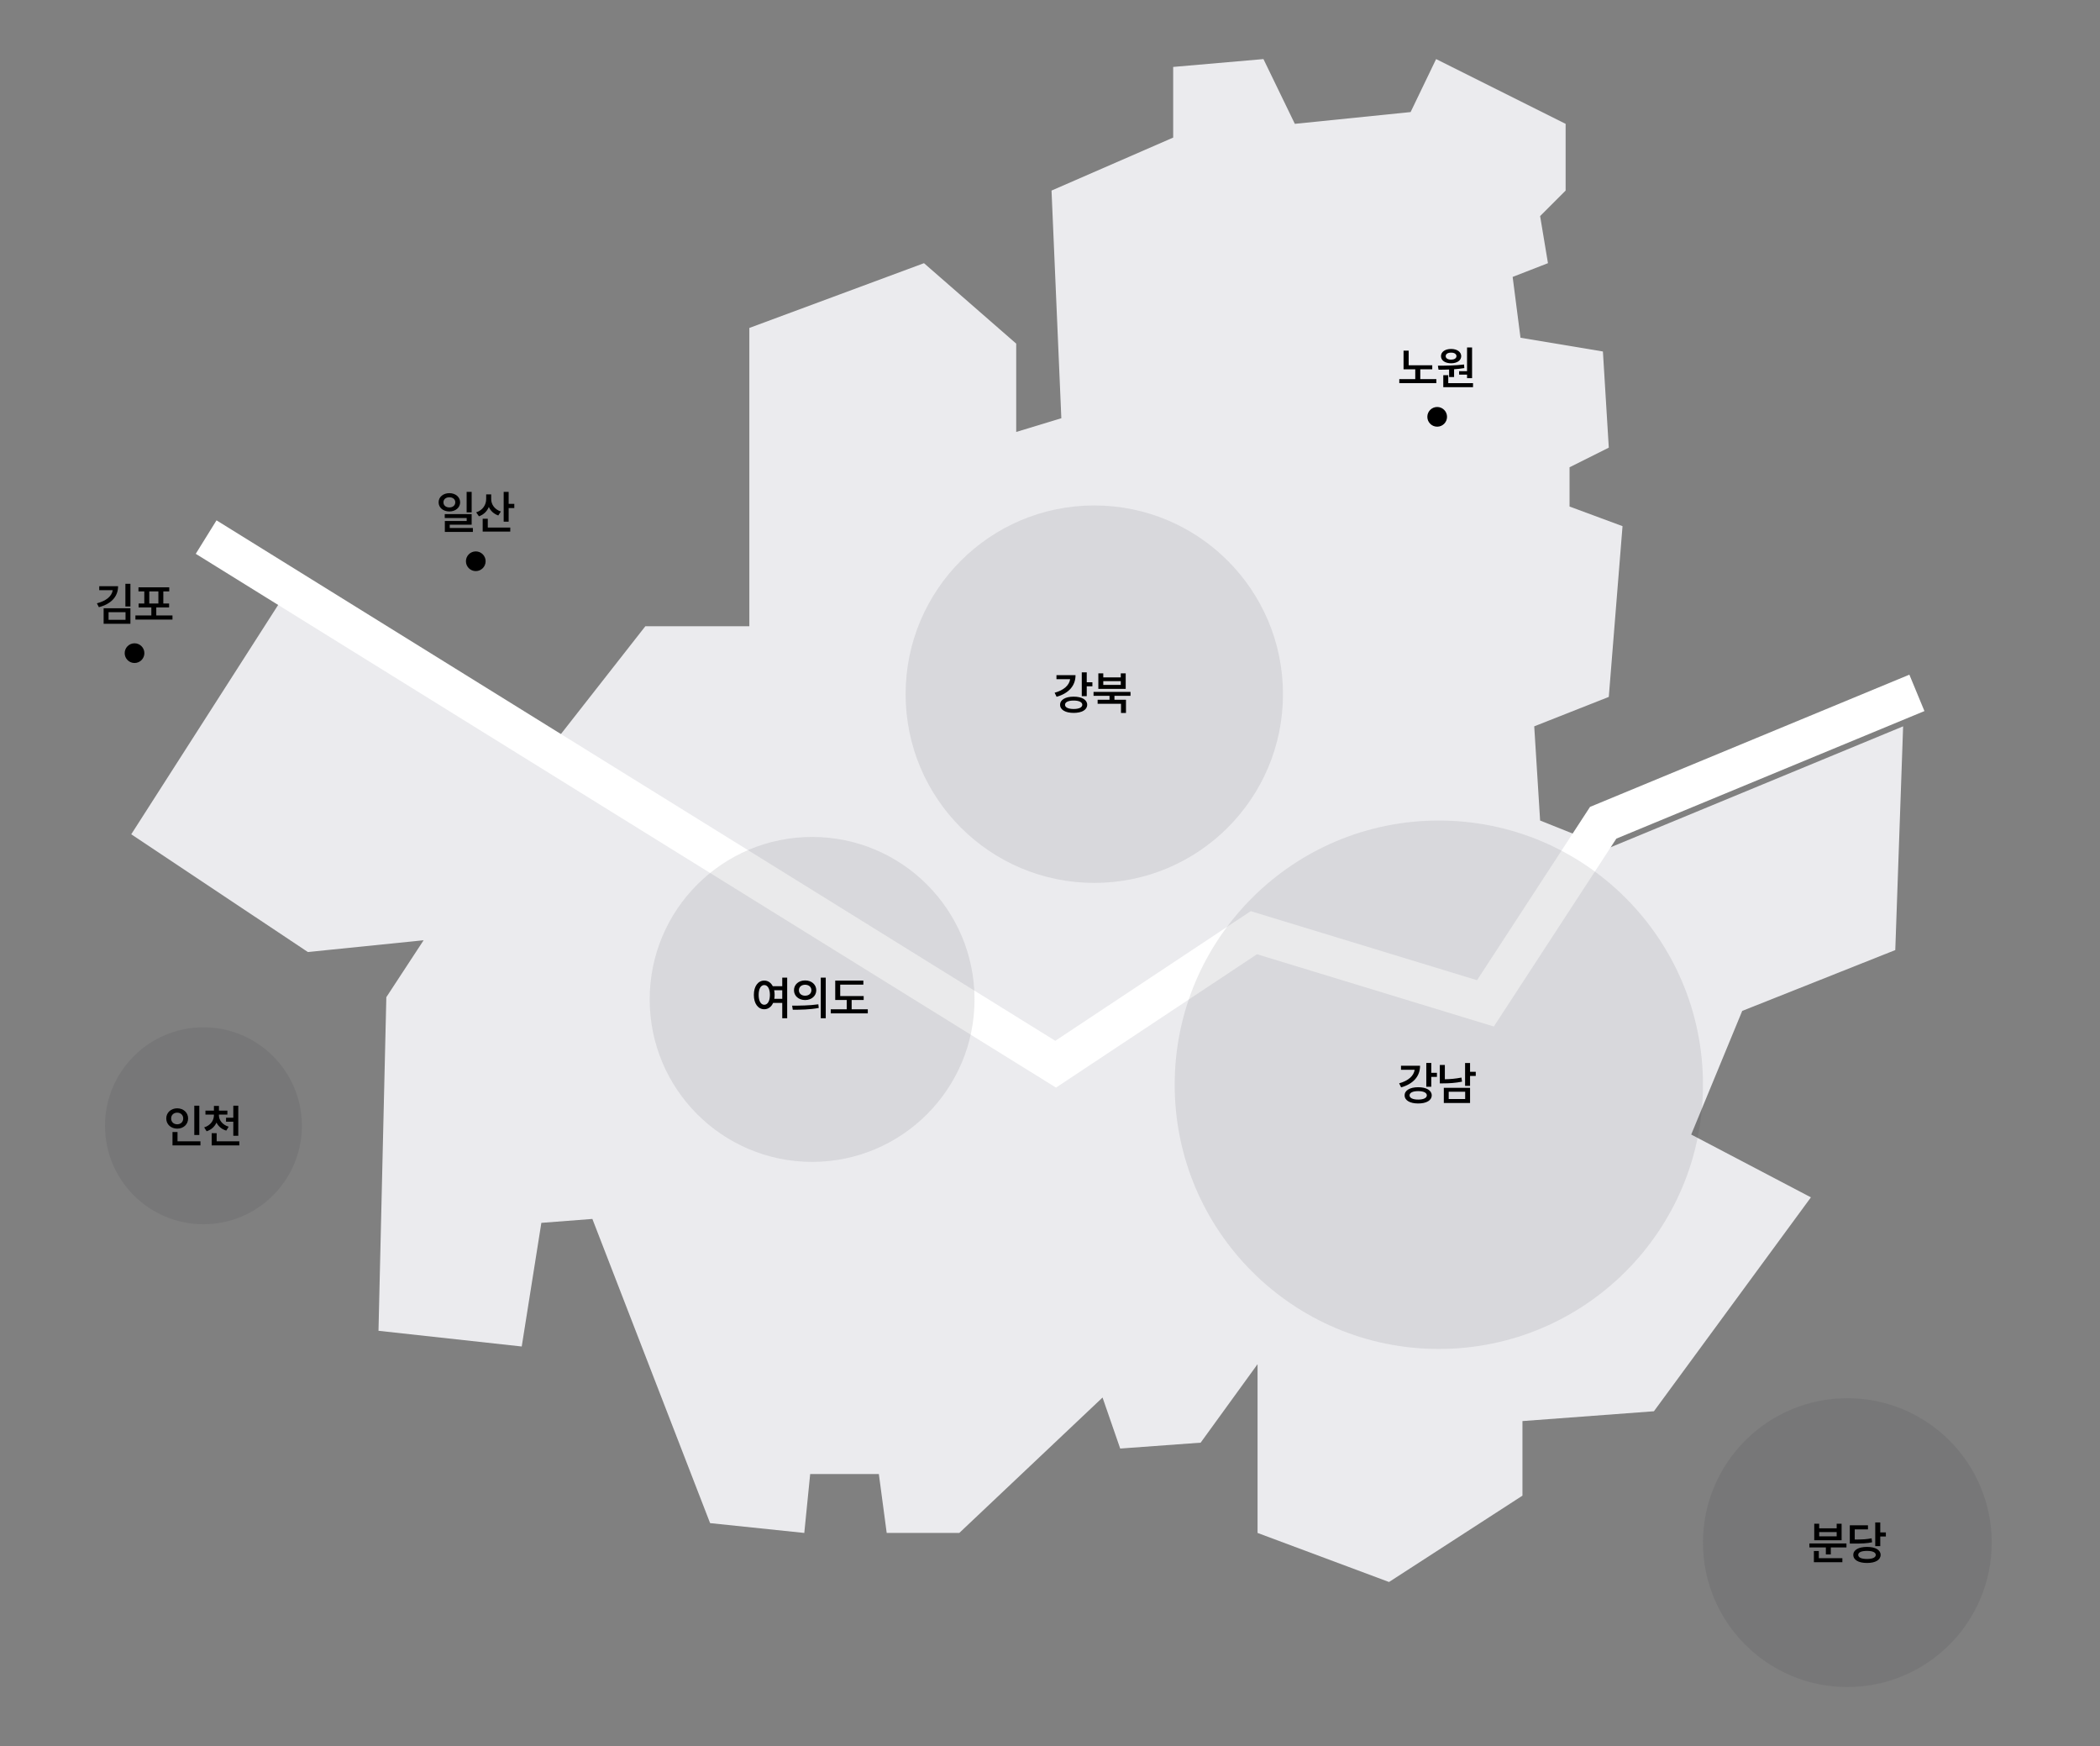 <svg width="640" height="532" viewBox="0 0 640 532" fill="none" xmlns="http://www.w3.org/2000/svg">
<rect x="0" y="0" width="640" height="532" fill="#808080" stroke="none"/>
<path d="M40 254.186L89.037 177.649L168.571 226.68L196.678 190.804H228.372V99.918L281.595 80.186L309.701 104.701V131.608L323.455 127.423L320.465 58.062L357.542 41.917V20.392L385.05 18L394.618 37.732L429.9 34.144L437.674 18L477.143 37.732V58.062L469.369 65.835L471.761 80.186L460.997 84.371L463.389 102.907L488.505 107.093L490.299 136.392L478.339 142.371V154.33L494.485 160.309L490.299 212.33L467.575 221.299L469.369 250L490.299 258.371L580 221.299L577.608 289.464L530.963 308L515.415 345.67L551.894 364.804L504.053 429.979L463.987 432.969V455.691L423.322 482L383.256 467.052V415.629L365.914 439.546L341.395 441.34L336.013 425.794L292.359 467.052H270.233L267.841 449.113H246.91L245.116 467.052L216.412 464.062L180.532 371.381L164.983 372.577L159.003 410.247L115.349 405.464L117.741 303.814L129.103 286.474L93.821 290.062L40 254.186Z" fill="#EBEBEE"/>
<path d="M62.822 163.636L321.723 324.241L382.13 284.17L452.704 305.701L488.589 250.677L584.198 211.102" stroke="white" stroke-width="12"/>
<circle opacity="0.1" cx="333.5" cy="211.5" r="57.5" fill="#2A2C35"/>
<circle opacity="0.1" cx="247.5" cy="304.5" r="49.5" fill="#2A2C35"/>
<circle opacity="0.1" cx="438.5" cy="330.5" r="80.5" fill="#2A2C35"/>
<path d="M436.199 323.857V326.865H437.921V328.109H436.199V331.104H434.681V323.857H436.199ZM426.41 330.064C429.205 329.299 430.873 327.788 431.133 325.936H426.97V324.705H432.781C432.787 327.952 430.668 330.263 427.011 331.295L426.41 330.064ZM428.078 333.729C428.064 332.204 429.718 331.254 432.206 331.254C434.715 331.254 436.335 332.204 436.335 333.729C436.335 335.267 434.715 336.21 432.206 336.203C429.718 336.21 428.064 335.267 428.078 333.729ZM429.581 333.729C429.575 334.535 430.573 335.014 432.206 335.014C433.833 335.014 434.838 334.535 434.845 333.729C434.838 332.915 433.833 332.443 432.206 332.443C430.573 332.443 429.575 332.915 429.581 333.729ZM448.018 323.871V326.551H449.755V327.809H448.018V330.83H446.501V323.871H448.018ZM438.803 330.078V324.473H440.335V328.827C441.914 328.807 443.589 328.663 445.393 328.314L445.571 329.559C443.52 329.969 441.62 330.078 439.829 330.078H438.803ZM440.02 336.053V331.432H448.018V336.053H440.02ZM441.51 334.85H446.528V332.621H441.51V334.85Z" fill="black"/>
<path d="M331.199 204.857V207.865H332.921V209.109H331.199V212.104H329.681V204.857H331.199ZM321.41 211.064C324.205 210.299 325.873 208.788 326.133 206.936H321.97V205.705H327.781C327.787 208.952 325.668 211.263 322.011 212.295L321.41 211.064ZM323.078 214.729C323.064 213.204 324.718 212.254 327.206 212.254C329.715 212.254 331.335 213.204 331.335 214.729C331.335 216.267 329.715 217.21 327.206 217.203C324.718 217.21 323.064 216.267 323.078 214.729ZM324.581 214.729C324.575 215.535 325.573 216.014 327.206 216.014C328.833 216.014 329.838 215.535 329.845 214.729C329.838 213.915 328.833 213.443 327.206 213.443C325.573 213.443 324.575 213.915 324.581 214.729ZM344.536 210.805V212.008H339.641V213.197H343.155V217.217H341.637V214.428H334.514V213.197H338.137V212.008H333.27V210.805H344.536ZM334.733 209.889V205.158H336.237V206.389H341.569V205.158H343.073V209.889H334.733ZM336.237 208.672H341.569V207.523H336.237V208.672Z" fill="black"/>
<path d="M232.918 298.76C234.032 298.76 234.955 299.382 235.509 300.469H238.4V297.857H239.904V310.23H238.4V305.555H235.618C235.078 306.785 234.107 307.496 232.918 307.496C231.058 307.496 229.739 305.808 229.746 303.121C229.739 300.455 231.058 298.76 232.918 298.76ZM231.209 303.121C231.202 305.021 231.899 306.122 232.918 306.129C233.943 306.122 234.634 305.021 234.64 303.121C234.634 301.234 233.943 300.127 232.918 300.127C231.899 300.127 231.202 301.234 231.209 303.121ZM235.939 301.713C236.028 302.144 236.076 302.615 236.076 303.121C236.076 303.545 236.042 303.948 235.973 304.324H238.4V301.713H235.939ZM245.366 298.719C247.328 298.712 248.757 299.949 248.771 301.699C248.757 303.456 247.328 304.687 245.366 304.693C243.425 304.687 241.969 303.456 241.976 301.699C241.969 299.949 243.425 298.712 245.366 298.719ZM241.415 306.402C243.644 306.402 246.727 306.375 249.399 305.992L249.522 307.1C246.754 307.626 243.787 307.646 241.606 307.646L241.415 306.402ZM243.479 301.699C243.473 302.731 244.286 303.367 245.366 303.367C246.46 303.367 247.273 302.731 247.28 301.699C247.273 300.674 246.467 300.031 245.366 300.031C244.286 300.031 243.473 300.674 243.479 301.699ZM250.138 310.23V297.857H251.655V310.23H250.138ZM263.215 303.477V304.68H259.551V307.51H264.473V308.754H253.18V307.51H258.047V304.68H254.547V298.773H263.119V299.99H256.065V303.477H263.215Z" fill="black"/>
<circle opacity="0.1" cx="563" cy="470" r="44" fill="#2A2C35"/>
<path d="M562.73 470.256V471.473H557.958V473.605H556.454V471.473H551.437V470.256H562.73ZM552.804 475.971V472.566H554.308V474.74H561.486V475.971H552.804ZM552.913 469.285V464.254H554.417V465.648H559.749V464.254H561.253V469.285H552.913ZM554.417 468.082H559.749V466.783H554.417V468.082ZM573.032 463.857V466.893H574.741V468.137H573.032V471.076H571.501V463.857H573.032ZM563.749 470.297V464.732H569.286V465.963H565.253V469.066C567.618 469.06 568.937 468.984 570.393 468.684L570.544 469.9C568.944 470.242 567.488 470.297 564.747 470.297H563.749ZM564.815 473.742C564.815 472.211 566.442 471.309 568.999 471.309C571.535 471.309 573.134 472.211 573.141 473.742C573.134 475.301 571.535 476.203 568.999 476.203C566.442 476.203 564.815 475.301 564.815 473.742ZM566.319 473.742C566.312 474.542 567.303 474.986 568.999 474.986C570.66 474.986 571.658 474.542 571.665 473.742C571.658 472.956 570.66 472.519 568.999 472.525C567.303 472.519 566.312 472.956 566.319 473.742Z" fill="black"/>
<circle opacity="0.1" cx="62" cy="343" r="30" fill="#2A2C35"/>
<path d="M60.745 336.871V345.799H59.214V336.871H60.745ZM50.669 340.768C50.669 338.97 52.125 337.685 54.005 337.678C55.885 337.685 57.334 338.97 57.328 340.768C57.334 342.593 55.885 343.871 54.005 343.871C52.125 343.871 50.669 342.593 50.669 340.768ZM52.16 340.768C52.153 341.861 52.946 342.545 54.005 342.545C55.038 342.545 55.837 341.861 55.837 340.768C55.837 339.701 55.038 339.004 54.005 339.004C52.946 339.004 52.153 339.701 52.16 340.768ZM52.57 348.971V344.896H54.101V347.74H61.087V348.971H52.57ZM66.713 339.783C66.707 341.253 67.739 342.682 69.694 343.283L68.956 344.473C67.554 344.056 66.536 343.16 65.975 342.025C65.428 343.249 64.41 344.213 62.967 344.678L62.229 343.488C64.177 342.88 65.196 341.369 65.196 339.783V339.592H62.612V338.389H65.196V336.939H66.727V338.389H69.297V339.592H66.713V339.783ZM64.512 348.971V345.252H66.03V347.74H72.934V348.971H64.512ZM68.887 341.766V340.549H71.102V336.871H72.62V346.045H71.102V341.766H68.887Z" fill="black"/>
<path d="M436.499 111.285V112.516H432.849V115.51H437.744V116.74H426.451V115.51H431.318V112.516H427.749V106.842H429.308V111.285H436.499ZM448.633 105.871V115.223H447.102V114.143H444.682V113.076H447.102V105.871H448.633ZM438.215 111.422C440.492 111.408 443.561 111.388 446.186 111.053L446.268 112.146C445.25 112.317 444.197 112.427 443.151 112.502V114.881H441.633V112.584C440.478 112.632 439.378 112.639 438.407 112.639L438.215 111.422ZM439.159 108.51C439.159 107.204 440.417 106.315 442.249 106.322C444.047 106.315 445.311 107.204 445.325 108.51C445.311 109.836 444.047 110.677 442.249 110.684C440.417 110.677 439.159 109.836 439.159 108.51ZM439.856 117.971V114.32H441.374V116.74H448.921V117.971H439.856ZM440.594 108.51C440.594 109.18 441.257 109.569 442.249 109.576C443.192 109.569 443.869 109.18 443.876 108.51C443.869 107.84 443.192 107.437 442.249 107.443C441.257 107.437 440.594 107.84 440.594 108.51Z" fill="black"/>
<circle cx="438" cy="127" r="3" fill="black"/>
<path d="M136.951 150.254C138.824 150.261 140.218 151.416 140.232 153.043C140.218 154.677 138.824 155.825 136.951 155.832C135.064 155.825 133.669 154.677 133.669 153.043C133.669 151.416 135.064 150.261 136.951 150.254ZM135.146 153.043C135.146 154 135.911 154.602 136.951 154.602C137.99 154.602 138.748 154 138.755 153.043C138.748 152.106 137.99 151.505 136.951 151.512C135.911 151.505 135.146 152.106 135.146 153.043ZM135.542 157.828V156.639H143.745V159.865H137.06V160.863H144.115V162.066H135.57V158.744H142.228V157.828H135.542ZM142.214 156.105V149.857H143.745V156.105H142.214ZM149.7 152.045C149.686 153.665 150.712 155.217 152.653 155.846L151.86 157.049C150.493 156.584 149.515 155.654 148.975 154.465C148.428 155.777 147.41 156.803 145.967 157.309L145.12 156.105C147.15 155.442 148.169 153.788 148.169 152.031V150.623H149.7V152.045ZM147.102 161.971V158.047H148.661V160.74H155.51V161.971H147.102ZM153.501 158.936V149.857H155.018V153.508H156.741V154.793H155.018V158.936H153.501Z" fill="black"/>
<circle cx="145" cy="171" r="3" fill="black"/>
<path d="M35.986 178.609C35.992 181.815 33.812 184.044 30.134 184.994L29.533 183.818C32.41 183.073 34.099 181.617 34.352 179.812H30.244V178.609H35.986ZM31.583 190.053V185.322H39.745V190.053H31.583ZM33.087 188.85H38.255V186.525H33.087V188.85ZM38.214 184.789V177.871H39.745V184.789H38.214ZM52.563 187.51V188.781H41.27V187.51H46.124V185.076H42.241V183.873H43.977V180.182H42.2V178.951H51.579V180.182H49.774V183.873H51.538V185.076H47.628V187.51H52.563ZM45.495 183.873H48.27V180.182H45.495V183.873Z" fill="black"/>
<circle cx="41" cy="199" r="3" fill="black"/>
</svg>
